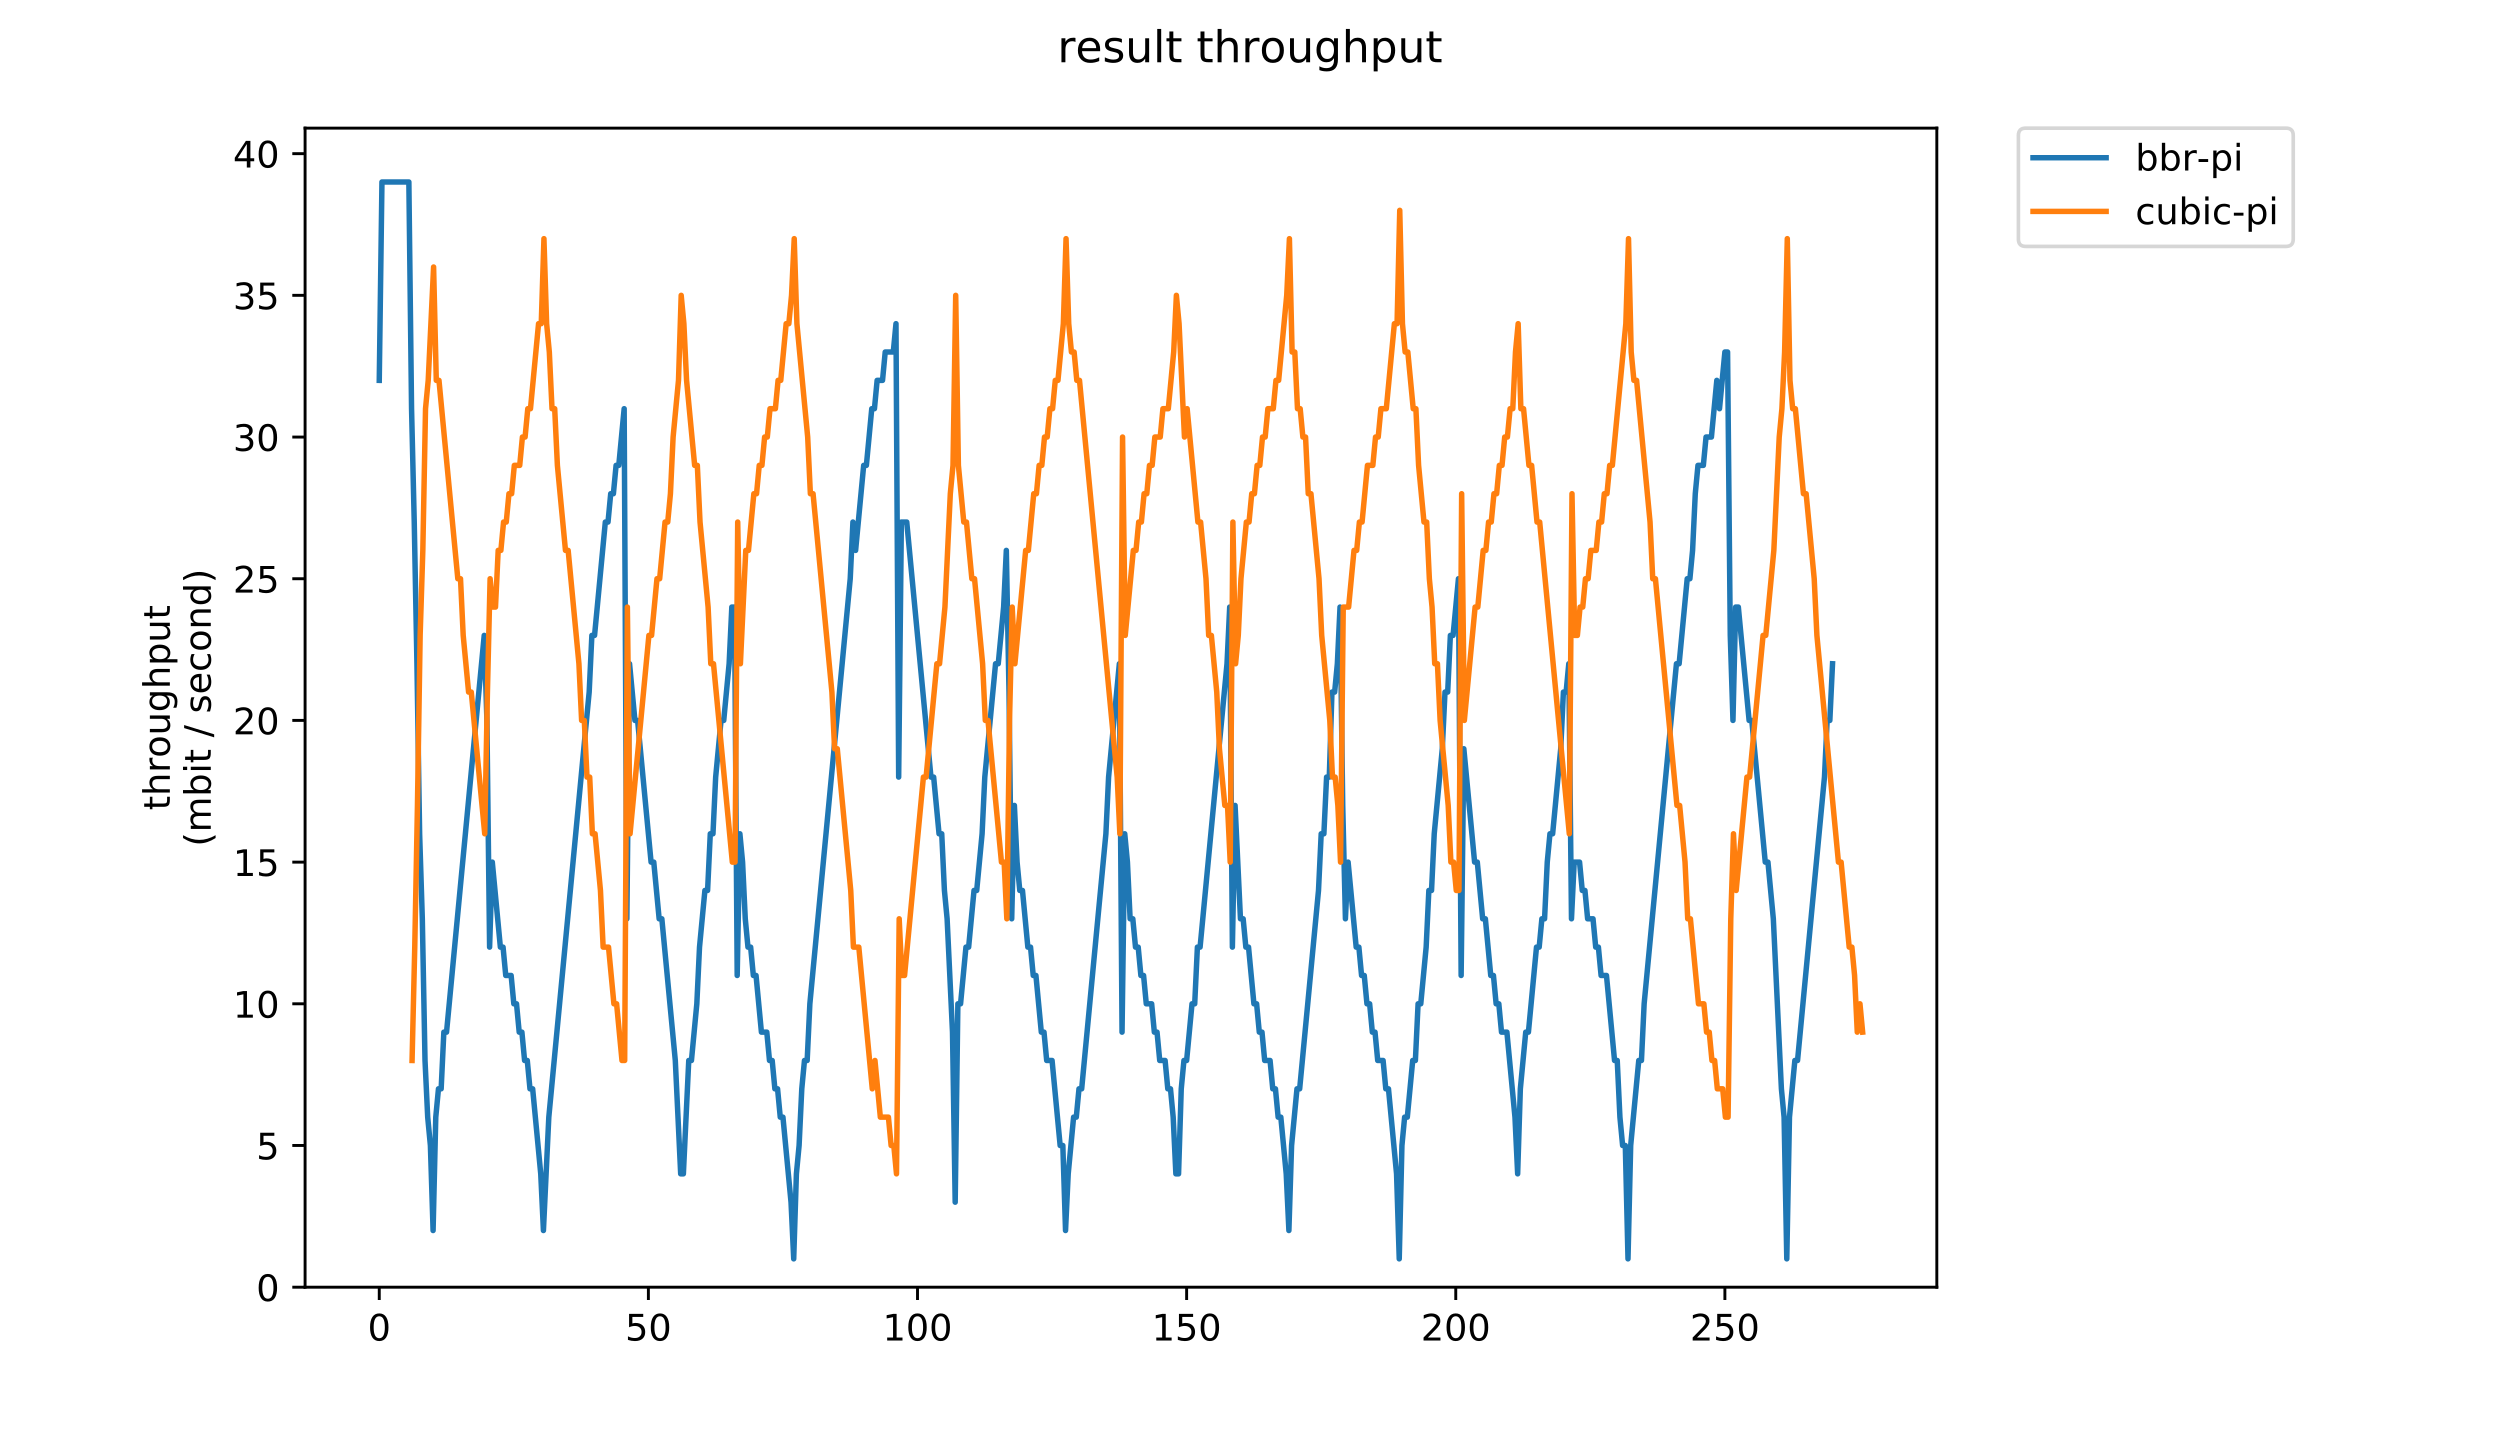 <?xml version="1.0" encoding="utf-8" standalone="no"?>
<!DOCTYPE svg PUBLIC "-//W3C//DTD SVG 1.1//EN"
  "http://www.w3.org/Graphics/SVG/1.1/DTD/svg11.dtd">
<!-- Created with matplotlib (https://matplotlib.org/) -->
<svg height="396pt" version="1.1" viewBox="0 0 684 396" width="684pt" xmlns="http://www.w3.org/2000/svg" xmlns:xlink="http://www.w3.org/1999/xlink">
 <defs>
  <style type="text/css">
*{stroke-linecap:butt;stroke-linejoin:round;}
  </style>
 </defs>
 <g id="figure_1">
  <g id="patch_1">
   <path d="M 0 396 
L 684 396 
L 684 0 
L 0 0 
z
" style="fill:#ffffff;"/>
  </g>
  <g id="axes_1">
   <g id="patch_2">
    <path d="M 83.472 352.174 
L 529.913 352.174 
L 529.913 35.062 
L 83.472 35.062 
z
" style="fill:#ffffff;"/>
   </g>
   <g id="matplotlib.axis_1">
    <g id="xtick_1">
     <g id="line2d_1">
      <defs>
       <path d="M 0 0 
L 0 3.5 
" id="md3beaf6104" style="stroke:#000000;stroke-width:0.8;"/>
      </defs>
      <g>
       <use style="stroke:#000000;stroke-width:0.8;" x="103.765" xlink:href="#md3beaf6104" y="352.174"/>
      </g>
     </g>
     <g id="text_1">
      <!-- 0 -->
      <defs>
       <path d="M 31.781 66.406 
Q 24.172 66.406 20.328 58.906 
Q 16.5 51.422 16.5 36.375 
Q 16.5 21.391 20.328 13.891 
Q 24.172 6.391 31.781 6.391 
Q 39.453 6.391 43.281 13.891 
Q 47.125 21.391 47.125 36.375 
Q 47.125 51.422 43.281 58.906 
Q 39.453 66.406 31.781 66.406 
z
M 31.781 74.219 
Q 44.047 74.219 50.516 64.516 
Q 56.984 54.828 56.984 36.375 
Q 56.984 17.969 50.516 8.266 
Q 44.047 -1.422 31.781 -1.422 
Q 19.531 -1.422 13.062 8.266 
Q 6.594 17.969 6.594 36.375 
Q 6.594 54.828 13.062 64.516 
Q 19.531 74.219 31.781 74.219 
z
" id="DejaVuSans-48"/>
      </defs>
      <g transform="translate(100.584 366.773)scale(0.1 -0.1)">
       <use xlink:href="#DejaVuSans-48"/>
      </g>
     </g>
    </g>
    <g id="xtick_2">
     <g id="line2d_2">
      <g>
       <use style="stroke:#000000;stroke-width:0.8;" x="177.398" xlink:href="#md3beaf6104" y="352.174"/>
      </g>
     </g>
     <g id="text_2">
      <!-- 50 -->
      <defs>
       <path d="M 10.797 72.906 
L 49.516 72.906 
L 49.516 64.594 
L 19.828 64.594 
L 19.828 46.734 
Q 21.969 47.469 24.109 47.828 
Q 26.266 48.188 28.422 48.188 
Q 40.625 48.188 47.75 41.5 
Q 54.891 34.812 54.891 23.391 
Q 54.891 11.625 47.562 5.094 
Q 40.234 -1.422 26.906 -1.422 
Q 22.312 -1.422 17.547 -0.641 
Q 12.797 0.141 7.719 1.703 
L 7.719 11.625 
Q 12.109 9.234 16.797 8.062 
Q 21.484 6.891 26.703 6.891 
Q 35.156 6.891 40.078 11.328 
Q 45.016 15.766 45.016 23.391 
Q 45.016 31 40.078 35.438 
Q 35.156 39.891 26.703 39.891 
Q 22.75 39.891 18.812 39.016 
Q 14.891 38.141 10.797 36.281 
z
" id="DejaVuSans-53"/>
      </defs>
      <g transform="translate(171.035 366.773)scale(0.1 -0.1)">
       <use xlink:href="#DejaVuSans-53"/>
       <use x="63.623" xlink:href="#DejaVuSans-48"/>
      </g>
     </g>
    </g>
    <g id="xtick_3">
     <g id="line2d_3">
      <g>
       <use style="stroke:#000000;stroke-width:0.8;" x="251.03" xlink:href="#md3beaf6104" y="352.174"/>
      </g>
     </g>
     <g id="text_3">
      <!-- 100 -->
      <defs>
       <path d="M 12.406 8.297 
L 28.516 8.297 
L 28.516 63.922 
L 10.984 60.406 
L 10.984 69.391 
L 28.422 72.906 
L 38.281 72.906 
L 38.281 8.297 
L 54.391 8.297 
L 54.391 0 
L 12.406 0 
z
" id="DejaVuSans-49"/>
      </defs>
      <g transform="translate(241.486 366.773)scale(0.1 -0.1)">
       <use xlink:href="#DejaVuSans-49"/>
       <use x="63.623" xlink:href="#DejaVuSans-48"/>
       <use x="127.246" xlink:href="#DejaVuSans-48"/>
      </g>
     </g>
    </g>
    <g id="xtick_4">
     <g id="line2d_4">
      <g>
       <use style="stroke:#000000;stroke-width:0.8;" x="324.663" xlink:href="#md3beaf6104" y="352.174"/>
      </g>
     </g>
     <g id="text_4">
      <!-- 150 -->
      <g transform="translate(315.119 366.773)scale(0.1 -0.1)">
       <use xlink:href="#DejaVuSans-49"/>
       <use x="63.623" xlink:href="#DejaVuSans-53"/>
       <use x="127.246" xlink:href="#DejaVuSans-48"/>
      </g>
     </g>
    </g>
    <g id="xtick_5">
     <g id="line2d_5">
      <g>
       <use style="stroke:#000000;stroke-width:0.8;" x="398.295" xlink:href="#md3beaf6104" y="352.174"/>
      </g>
     </g>
     <g id="text_5">
      <!-- 200 -->
      <defs>
       <path d="M 19.188 8.297 
L 53.609 8.297 
L 53.609 0 
L 7.328 0 
L 7.328 8.297 
Q 12.938 14.109 22.625 23.891 
Q 32.328 33.688 34.812 36.531 
Q 39.547 41.844 41.422 45.531 
Q 43.312 49.219 43.312 52.781 
Q 43.312 58.594 39.234 62.25 
Q 35.156 65.922 28.609 65.922 
Q 23.969 65.922 18.812 64.312 
Q 13.672 62.703 7.812 59.422 
L 7.812 69.391 
Q 13.766 71.781 18.938 73 
Q 24.125 74.219 28.422 74.219 
Q 39.75 74.219 46.484 68.547 
Q 53.219 62.891 53.219 53.422 
Q 53.219 48.922 51.531 44.891 
Q 49.859 40.875 45.406 35.406 
Q 44.188 33.984 37.641 27.219 
Q 31.109 20.453 19.188 8.297 
z
" id="DejaVuSans-50"/>
      </defs>
      <g transform="translate(388.751 366.773)scale(0.1 -0.1)">
       <use xlink:href="#DejaVuSans-50"/>
       <use x="63.623" xlink:href="#DejaVuSans-48"/>
       <use x="127.246" xlink:href="#DejaVuSans-48"/>
      </g>
     </g>
    </g>
    <g id="xtick_6">
     <g id="line2d_6">
      <g>
       <use style="stroke:#000000;stroke-width:0.8;" x="471.928" xlink:href="#md3beaf6104" y="352.174"/>
      </g>
     </g>
     <g id="text_6">
      <!-- 250 -->
      <g transform="translate(462.384 366.773)scale(0.1 -0.1)">
       <use xlink:href="#DejaVuSans-50"/>
       <use x="63.623" xlink:href="#DejaVuSans-53"/>
       <use x="127.246" xlink:href="#DejaVuSans-48"/>
      </g>
     </g>
    </g>
   </g>
   <g id="matplotlib.axis_2">
    <g id="ytick_1">
     <g id="line2d_7">
      <defs>
       <path d="M 0 0 
L -3.5 0 
" id="m897c699dda" style="stroke:#000000;stroke-width:0.8;"/>
      </defs>
      <g>
       <use style="stroke:#000000;stroke-width:0.8;" x="83.472" xlink:href="#m897c699dda" y="352.174"/>
      </g>
     </g>
     <g id="text_7">
      <!-- 0 -->
      <g transform="translate(70.11 355.973)scale(0.1 -0.1)">
       <use xlink:href="#DejaVuSans-48"/>
      </g>
     </g>
    </g>
    <g id="ytick_2">
     <g id="line2d_8">
      <g>
       <use style="stroke:#000000;stroke-width:0.8;" x="83.472" xlink:href="#m897c699dda" y="313.407"/>
      </g>
     </g>
     <g id="text_8">
      <!-- 5 -->
      <g transform="translate(70.11 317.207)scale(0.1 -0.1)">
       <use xlink:href="#DejaVuSans-53"/>
      </g>
     </g>
    </g>
    <g id="ytick_3">
     <g id="line2d_9">
      <g>
       <use style="stroke:#000000;stroke-width:0.8;" x="83.472" xlink:href="#m897c699dda" y="274.641"/>
      </g>
     </g>
     <g id="text_9">
      <!-- 10 -->
      <g transform="translate(63.747 278.44)scale(0.1 -0.1)">
       <use xlink:href="#DejaVuSans-49"/>
       <use x="63.623" xlink:href="#DejaVuSans-48"/>
      </g>
     </g>
    </g>
    <g id="ytick_4">
     <g id="line2d_10">
      <g>
       <use style="stroke:#000000;stroke-width:0.8;" x="83.472" xlink:href="#m897c699dda" y="235.874"/>
      </g>
     </g>
     <g id="text_10">
      <!-- 15 -->
      <g transform="translate(63.747 239.673)scale(0.1 -0.1)">
       <use xlink:href="#DejaVuSans-49"/>
       <use x="63.623" xlink:href="#DejaVuSans-53"/>
      </g>
     </g>
    </g>
    <g id="ytick_5">
     <g id="line2d_11">
      <g>
       <use style="stroke:#000000;stroke-width:0.8;" x="83.472" xlink:href="#m897c699dda" y="197.107"/>
      </g>
     </g>
     <g id="text_11">
      <!-- 20 -->
      <g transform="translate(63.747 200.907)scale(0.1 -0.1)">
       <use xlink:href="#DejaVuSans-50"/>
       <use x="63.623" xlink:href="#DejaVuSans-48"/>
      </g>
     </g>
    </g>
    <g id="ytick_6">
     <g id="line2d_12">
      <g>
       <use style="stroke:#000000;stroke-width:0.8;" x="83.472" xlink:href="#m897c699dda" y="158.341"/>
      </g>
     </g>
     <g id="text_12">
      <!-- 25 -->
      <g transform="translate(63.747 162.14)scale(0.1 -0.1)">
       <use xlink:href="#DejaVuSans-50"/>
       <use x="63.623" xlink:href="#DejaVuSans-53"/>
      </g>
     </g>
    </g>
    <g id="ytick_7">
     <g id="line2d_13">
      <g>
       <use style="stroke:#000000;stroke-width:0.8;" x="83.472" xlink:href="#m897c699dda" y="119.574"/>
      </g>
     </g>
     <g id="text_13">
      <!-- 30 -->
      <defs>
       <path d="M 40.578 39.312 
Q 47.656 37.797 51.625 33 
Q 55.609 28.219 55.609 21.188 
Q 55.609 10.406 48.188 4.484 
Q 40.766 -1.422 27.094 -1.422 
Q 22.516 -1.422 17.656 -0.516 
Q 12.797 0.391 7.625 2.203 
L 7.625 11.719 
Q 11.719 9.328 16.594 8.109 
Q 21.484 6.891 26.812 6.891 
Q 36.078 6.891 40.938 10.547 
Q 45.797 14.203 45.797 21.188 
Q 45.797 27.641 41.281 31.266 
Q 36.766 34.906 28.719 34.906 
L 20.219 34.906 
L 20.219 43.016 
L 29.109 43.016 
Q 36.375 43.016 40.234 45.922 
Q 44.094 48.828 44.094 54.297 
Q 44.094 59.906 40.109 62.906 
Q 36.141 65.922 28.719 65.922 
Q 24.656 65.922 20.016 65.031 
Q 15.375 64.156 9.812 62.312 
L 9.812 71.094 
Q 15.438 72.656 20.344 73.438 
Q 25.25 74.219 29.594 74.219 
Q 40.828 74.219 47.359 69.109 
Q 53.906 64.016 53.906 55.328 
Q 53.906 49.266 50.438 45.094 
Q 46.969 40.922 40.578 39.312 
z
" id="DejaVuSans-51"/>
      </defs>
      <g transform="translate(63.747 123.373)scale(0.1 -0.1)">
       <use xlink:href="#DejaVuSans-51"/>
       <use x="63.623" xlink:href="#DejaVuSans-48"/>
      </g>
     </g>
    </g>
    <g id="ytick_8">
     <g id="line2d_14">
      <g>
       <use style="stroke:#000000;stroke-width:0.8;" x="83.472" xlink:href="#m897c699dda" y="80.807"/>
      </g>
     </g>
     <g id="text_14">
      <!-- 35 -->
      <g transform="translate(63.747 84.606)scale(0.1 -0.1)">
       <use xlink:href="#DejaVuSans-51"/>
       <use x="63.623" xlink:href="#DejaVuSans-53"/>
      </g>
     </g>
    </g>
    <g id="ytick_9">
     <g id="line2d_15">
      <g>
       <use style="stroke:#000000;stroke-width:0.8;" x="83.472" xlink:href="#m897c699dda" y="42.041"/>
      </g>
     </g>
     <g id="text_15">
      <!-- 40 -->
      <defs>
       <path d="M 37.797 64.312 
L 12.891 25.391 
L 37.797 25.391 
z
M 35.203 72.906 
L 47.609 72.906 
L 47.609 25.391 
L 58.016 25.391 
L 58.016 17.188 
L 47.609 17.188 
L 47.609 0 
L 37.797 0 
L 37.797 17.188 
L 4.891 17.188 
L 4.891 26.703 
z
" id="DejaVuSans-52"/>
      </defs>
      <g transform="translate(63.747 45.84)scale(0.1 -0.1)">
       <use xlink:href="#DejaVuSans-52"/>
       <use x="63.623" xlink:href="#DejaVuSans-48"/>
      </g>
     </g>
    </g>
    <g id="text_16">
     <!-- throughput -->
     <defs>
      <path d="M 18.312 70.219 
L 18.312 54.688 
L 36.812 54.688 
L 36.812 47.703 
L 18.312 47.703 
L 18.312 18.016 
Q 18.312 11.328 20.141 9.422 
Q 21.969 7.516 27.594 7.516 
L 36.812 7.516 
L 36.812 0 
L 27.594 0 
Q 17.188 0 13.234 3.875 
Q 9.281 7.766 9.281 18.016 
L 9.281 47.703 
L 2.688 47.703 
L 2.688 54.688 
L 9.281 54.688 
L 9.281 70.219 
z
" id="DejaVuSans-116"/>
      <path d="M 54.891 33.016 
L 54.891 0 
L 45.906 0 
L 45.906 32.719 
Q 45.906 40.484 42.875 44.328 
Q 39.844 48.188 33.797 48.188 
Q 26.516 48.188 22.312 43.547 
Q 18.109 38.922 18.109 30.906 
L 18.109 0 
L 9.078 0 
L 9.078 75.984 
L 18.109 75.984 
L 18.109 46.188 
Q 21.344 51.125 25.703 53.562 
Q 30.078 56 35.797 56 
Q 45.219 56 50.047 50.172 
Q 54.891 44.344 54.891 33.016 
z
" id="DejaVuSans-104"/>
      <path d="M 41.109 46.297 
Q 39.594 47.172 37.812 47.578 
Q 36.031 48 33.891 48 
Q 26.266 48 22.188 43.047 
Q 18.109 38.094 18.109 28.812 
L 18.109 0 
L 9.078 0 
L 9.078 54.688 
L 18.109 54.688 
L 18.109 46.188 
Q 20.953 51.172 25.484 53.578 
Q 30.031 56 36.531 56 
Q 37.453 56 38.578 55.875 
Q 39.703 55.766 41.062 55.516 
z
" id="DejaVuSans-114"/>
      <path d="M 30.609 48.391 
Q 23.391 48.391 19.188 42.75 
Q 14.984 37.109 14.984 27.297 
Q 14.984 17.484 19.156 11.844 
Q 23.344 6.203 30.609 6.203 
Q 37.797 6.203 41.984 11.859 
Q 46.188 17.531 46.188 27.297 
Q 46.188 37.016 41.984 42.703 
Q 37.797 48.391 30.609 48.391 
z
M 30.609 56 
Q 42.328 56 49.016 48.375 
Q 55.719 40.766 55.719 27.297 
Q 55.719 13.875 49.016 6.219 
Q 42.328 -1.422 30.609 -1.422 
Q 18.844 -1.422 12.172 6.219 
Q 5.516 13.875 5.516 27.297 
Q 5.516 40.766 12.172 48.375 
Q 18.844 56 30.609 56 
z
" id="DejaVuSans-111"/>
      <path d="M 8.5 21.578 
L 8.5 54.688 
L 17.484 54.688 
L 17.484 21.922 
Q 17.484 14.156 20.5 10.266 
Q 23.531 6.391 29.594 6.391 
Q 36.859 6.391 41.078 11.031 
Q 45.312 15.672 45.312 23.688 
L 45.312 54.688 
L 54.297 54.688 
L 54.297 0 
L 45.312 0 
L 45.312 8.406 
Q 42.047 3.422 37.719 1 
Q 33.406 -1.422 27.688 -1.422 
Q 18.266 -1.422 13.375 4.438 
Q 8.5 10.297 8.5 21.578 
z
M 31.109 56 
z
" id="DejaVuSans-117"/>
      <path d="M 45.406 27.984 
Q 45.406 37.75 41.375 43.109 
Q 37.359 48.484 30.078 48.484 
Q 22.859 48.484 18.828 43.109 
Q 14.797 37.75 14.797 27.984 
Q 14.797 18.266 18.828 12.891 
Q 22.859 7.516 30.078 7.516 
Q 37.359 7.516 41.375 12.891 
Q 45.406 18.266 45.406 27.984 
z
M 54.391 6.781 
Q 54.391 -7.172 48.188 -13.984 
Q 42 -20.797 29.203 -20.797 
Q 24.469 -20.797 20.266 -20.094 
Q 16.062 -19.391 12.109 -17.922 
L 12.109 -9.188 
Q 16.062 -11.328 19.922 -12.344 
Q 23.781 -13.375 27.781 -13.375 
Q 36.625 -13.375 41.016 -8.766 
Q 45.406 -4.156 45.406 5.172 
L 45.406 9.625 
Q 42.625 4.781 38.281 2.391 
Q 33.938 0 27.875 0 
Q 17.828 0 11.672 7.656 
Q 5.516 15.328 5.516 27.984 
Q 5.516 40.672 11.672 48.328 
Q 17.828 56 27.875 56 
Q 33.938 56 38.281 53.609 
Q 42.625 51.219 45.406 46.391 
L 45.406 54.688 
L 54.391 54.688 
z
" id="DejaVuSans-103"/>
      <path d="M 18.109 8.203 
L 18.109 -20.797 
L 9.078 -20.797 
L 9.078 54.688 
L 18.109 54.688 
L 18.109 46.391 
Q 20.953 51.266 25.266 53.625 
Q 29.594 56 35.594 56 
Q 45.562 56 51.781 48.094 
Q 58.016 40.188 58.016 27.297 
Q 58.016 14.406 51.781 6.484 
Q 45.562 -1.422 35.594 -1.422 
Q 29.594 -1.422 25.266 0.953 
Q 20.953 3.328 18.109 8.203 
z
M 48.688 27.297 
Q 48.688 37.203 44.609 42.844 
Q 40.531 48.484 33.406 48.484 
Q 26.266 48.484 22.188 42.844 
Q 18.109 37.203 18.109 27.297 
Q 18.109 17.391 22.188 11.75 
Q 26.266 6.109 33.406 6.109 
Q 40.531 6.109 44.609 11.75 
Q 48.688 17.391 48.688 27.297 
z
" id="DejaVuSans-112"/>
     </defs>
     <g transform="translate(46.47 221.675)rotate(-90)scale(0.1 -0.1)">
      <use xlink:href="#DejaVuSans-116"/>
      <use x="39.209" xlink:href="#DejaVuSans-104"/>
      <use x="102.588" xlink:href="#DejaVuSans-114"/>
      <use x="143.67" xlink:href="#DejaVuSans-111"/>
      <use x="204.852" xlink:href="#DejaVuSans-117"/>
      <use x="268.23" xlink:href="#DejaVuSans-103"/>
      <use x="331.707" xlink:href="#DejaVuSans-104"/>
      <use x="395.086" xlink:href="#DejaVuSans-112"/>
      <use x="458.562" xlink:href="#DejaVuSans-117"/>
      <use x="521.941" xlink:href="#DejaVuSans-116"/>
     </g>
     <!-- (mbit / second) -->
     <defs>
      <path d="M 31 75.875 
Q 24.469 64.656 21.281 53.656 
Q 18.109 42.672 18.109 31.391 
Q 18.109 20.125 21.312 9.062 
Q 24.516 -2 31 -13.188 
L 23.188 -13.188 
Q 15.875 -1.703 12.234 9.375 
Q 8.594 20.453 8.594 31.391 
Q 8.594 42.281 12.203 53.312 
Q 15.828 64.359 23.188 75.875 
z
" id="DejaVuSans-40"/>
      <path d="M 52 44.188 
Q 55.375 50.25 60.062 53.125 
Q 64.75 56 71.094 56 
Q 79.641 56 84.281 50.016 
Q 88.922 44.047 88.922 33.016 
L 88.922 0 
L 79.891 0 
L 79.891 32.719 
Q 79.891 40.578 77.094 44.375 
Q 74.312 48.188 68.609 48.188 
Q 61.625 48.188 57.562 43.547 
Q 53.516 38.922 53.516 30.906 
L 53.516 0 
L 44.484 0 
L 44.484 32.719 
Q 44.484 40.625 41.703 44.406 
Q 38.922 48.188 33.109 48.188 
Q 26.219 48.188 22.156 43.531 
Q 18.109 38.875 18.109 30.906 
L 18.109 0 
L 9.078 0 
L 9.078 54.688 
L 18.109 54.688 
L 18.109 46.188 
Q 21.188 51.219 25.484 53.609 
Q 29.781 56 35.688 56 
Q 41.656 56 45.828 52.969 
Q 50 49.953 52 44.188 
z
" id="DejaVuSans-109"/>
      <path d="M 48.688 27.297 
Q 48.688 37.203 44.609 42.844 
Q 40.531 48.484 33.406 48.484 
Q 26.266 48.484 22.188 42.844 
Q 18.109 37.203 18.109 27.297 
Q 18.109 17.391 22.188 11.75 
Q 26.266 6.109 33.406 6.109 
Q 40.531 6.109 44.609 11.75 
Q 48.688 17.391 48.688 27.297 
z
M 18.109 46.391 
Q 20.953 51.266 25.266 53.625 
Q 29.594 56 35.594 56 
Q 45.562 56 51.781 48.094 
Q 58.016 40.188 58.016 27.297 
Q 58.016 14.406 51.781 6.484 
Q 45.562 -1.422 35.594 -1.422 
Q 29.594 -1.422 25.266 0.953 
Q 20.953 3.328 18.109 8.203 
L 18.109 0 
L 9.078 0 
L 9.078 75.984 
L 18.109 75.984 
z
" id="DejaVuSans-98"/>
      <path d="M 9.422 54.688 
L 18.406 54.688 
L 18.406 0 
L 9.422 0 
z
M 9.422 75.984 
L 18.406 75.984 
L 18.406 64.594 
L 9.422 64.594 
z
" id="DejaVuSans-105"/>
      <path id="DejaVuSans-32"/>
      <path d="M 25.391 72.906 
L 33.688 72.906 
L 8.297 -9.281 
L 0 -9.281 
z
" id="DejaVuSans-47"/>
      <path d="M 44.281 53.078 
L 44.281 44.578 
Q 40.484 46.531 36.375 47.5 
Q 32.281 48.484 27.875 48.484 
Q 21.188 48.484 17.844 46.438 
Q 14.5 44.391 14.5 40.281 
Q 14.5 37.156 16.891 35.375 
Q 19.281 33.594 26.516 31.984 
L 29.594 31.297 
Q 39.156 29.25 43.188 25.516 
Q 47.219 21.781 47.219 15.094 
Q 47.219 7.469 41.188 3.016 
Q 35.156 -1.422 24.609 -1.422 
Q 20.219 -1.422 15.453 -0.562 
Q 10.688 0.297 5.422 2 
L 5.422 11.281 
Q 10.406 8.688 15.234 7.391 
Q 20.062 6.109 24.812 6.109 
Q 31.156 6.109 34.562 8.281 
Q 37.984 10.453 37.984 14.406 
Q 37.984 18.062 35.516 20.016 
Q 33.062 21.969 24.703 23.781 
L 21.578 24.516 
Q 13.234 26.266 9.516 29.906 
Q 5.812 33.547 5.812 39.891 
Q 5.812 47.609 11.281 51.797 
Q 16.75 56 26.812 56 
Q 31.781 56 36.172 55.266 
Q 40.578 54.547 44.281 53.078 
z
" id="DejaVuSans-115"/>
      <path d="M 56.203 29.594 
L 56.203 25.203 
L 14.891 25.203 
Q 15.484 15.922 20.484 11.062 
Q 25.484 6.203 34.422 6.203 
Q 39.594 6.203 44.453 7.469 
Q 49.312 8.734 54.109 11.281 
L 54.109 2.781 
Q 49.266 0.734 44.188 -0.344 
Q 39.109 -1.422 33.891 -1.422 
Q 20.797 -1.422 13.156 6.188 
Q 5.516 13.812 5.516 26.812 
Q 5.516 40.234 12.766 48.109 
Q 20.016 56 32.328 56 
Q 43.359 56 49.781 48.891 
Q 56.203 41.797 56.203 29.594 
z
M 47.219 32.234 
Q 47.125 39.594 43.094 43.984 
Q 39.062 48.391 32.422 48.391 
Q 24.906 48.391 20.391 44.141 
Q 15.875 39.891 15.188 32.172 
z
" id="DejaVuSans-101"/>
      <path d="M 48.781 52.594 
L 48.781 44.188 
Q 44.969 46.297 41.141 47.344 
Q 37.312 48.391 33.406 48.391 
Q 24.656 48.391 19.812 42.844 
Q 14.984 37.312 14.984 27.297 
Q 14.984 17.281 19.812 11.734 
Q 24.656 6.203 33.406 6.203 
Q 37.312 6.203 41.141 7.25 
Q 44.969 8.297 48.781 10.406 
L 48.781 2.094 
Q 45.016 0.344 40.984 -0.531 
Q 36.969 -1.422 32.422 -1.422 
Q 20.062 -1.422 12.781 6.344 
Q 5.516 14.109 5.516 27.297 
Q 5.516 40.672 12.859 48.328 
Q 20.219 56 33.016 56 
Q 37.156 56 41.109 55.141 
Q 45.062 54.297 48.781 52.594 
z
" id="DejaVuSans-99"/>
      <path d="M 54.891 33.016 
L 54.891 0 
L 45.906 0 
L 45.906 32.719 
Q 45.906 40.484 42.875 44.328 
Q 39.844 48.188 33.797 48.188 
Q 26.516 48.188 22.312 43.547 
Q 18.109 38.922 18.109 30.906 
L 18.109 0 
L 9.078 0 
L 9.078 54.688 
L 18.109 54.688 
L 18.109 46.188 
Q 21.344 51.125 25.703 53.562 
Q 30.078 56 35.797 56 
Q 45.219 56 50.047 50.172 
Q 54.891 44.344 54.891 33.016 
z
" id="DejaVuSans-110"/>
      <path d="M 45.406 46.391 
L 45.406 75.984 
L 54.391 75.984 
L 54.391 0 
L 45.406 0 
L 45.406 8.203 
Q 42.578 3.328 38.25 0.953 
Q 33.938 -1.422 27.875 -1.422 
Q 17.969 -1.422 11.734 6.484 
Q 5.516 14.406 5.516 27.297 
Q 5.516 40.188 11.734 48.094 
Q 17.969 56 27.875 56 
Q 33.938 56 38.25 53.625 
Q 42.578 51.266 45.406 46.391 
z
M 14.797 27.297 
Q 14.797 17.391 18.875 11.75 
Q 22.953 6.109 30.078 6.109 
Q 37.203 6.109 41.297 11.75 
Q 45.406 17.391 45.406 27.297 
Q 45.406 37.203 41.297 42.844 
Q 37.203 48.484 30.078 48.484 
Q 22.953 48.484 18.875 42.844 
Q 14.797 37.203 14.797 27.297 
z
" id="DejaVuSans-100"/>
      <path d="M 8.016 75.875 
L 15.828 75.875 
Q 23.141 64.359 26.781 53.312 
Q 30.422 42.281 30.422 31.391 
Q 30.422 20.453 26.781 9.375 
Q 23.141 -1.703 15.828 -13.188 
L 8.016 -13.188 
Q 14.5 -2 17.703 9.062 
Q 20.906 20.125 20.906 31.391 
Q 20.906 42.672 17.703 53.656 
Q 14.5 64.656 8.016 75.875 
z
" id="DejaVuSans-41"/>
     </defs>
     <g transform="translate(57.668 231.609)rotate(-90)scale(0.1 -0.1)">
      <use xlink:href="#DejaVuSans-40"/>
      <use x="39.014" xlink:href="#DejaVuSans-109"/>
      <use x="136.426" xlink:href="#DejaVuSans-98"/>
      <use x="199.902" xlink:href="#DejaVuSans-105"/>
      <use x="227.686" xlink:href="#DejaVuSans-116"/>
      <use x="266.895" xlink:href="#DejaVuSans-32"/>
      <use x="298.682" xlink:href="#DejaVuSans-47"/>
      <use x="332.373" xlink:href="#DejaVuSans-32"/>
      <use x="364.16" xlink:href="#DejaVuSans-115"/>
      <use x="416.26" xlink:href="#DejaVuSans-101"/>
      <use x="477.783" xlink:href="#DejaVuSans-99"/>
      <use x="532.764" xlink:href="#DejaVuSans-111"/>
      <use x="593.945" xlink:href="#DejaVuSans-110"/>
      <use x="657.324" xlink:href="#DejaVuSans-100"/>
      <use x="720.801" xlink:href="#DejaVuSans-41"/>
     </g>
    </g>
   </g>
   <g id="line2d_16">
    <path clip-path="url(#p64909b885d)" d="M 103.765 104.067 
L 104.501 49.794 
L 111.865 49.794 
L 112.601 111.821 
L 113.337 142.834 
L 114.074 181.601 
L 114.81 228.121 
L 115.546 251.381 
L 116.283 290.147 
L 117.019 305.654 
L 117.755 313.407 
L 118.492 336.667 
L 119.228 305.654 
L 119.964 297.901 
L 120.701 297.901 
L 121.437 282.394 
L 122.173 282.394 
L 132.482 173.847 
L 133.218 197.107 
L 133.954 259.134 
L 134.691 235.874 
L 136.9 259.134 
L 137.636 259.134 
L 138.372 266.887 
L 139.845 266.887 
L 140.581 274.641 
L 141.318 274.641 
L 142.054 282.394 
L 142.79 282.394 
L 143.527 290.147 
L 144.263 290.147 
L 144.999 297.901 
L 145.736 297.901 
L 147.945 321.161 
L 148.681 336.667 
L 150.154 305.654 
L 161.198 189.354 
L 161.935 173.847 
L 162.671 173.847 
L 165.616 142.834 
L 166.353 142.834 
L 167.089 135.081 
L 167.825 135.081 
L 168.562 127.327 
L 169.298 127.327 
L 170.771 111.821 
L 171.507 251.381 
L 172.243 181.601 
L 173.716 197.107 
L 174.452 197.107 
L 178.134 235.874 
L 178.87 235.874 
L 180.343 251.381 
L 181.079 251.381 
L 184.761 290.147 
L 186.234 321.161 
L 186.97 321.161 
L 188.443 290.147 
L 189.179 290.147 
L 190.651 274.641 
L 191.388 259.134 
L 192.86 243.627 
L 193.597 243.627 
L 194.333 228.121 
L 195.069 228.121 
L 195.806 212.614 
L 197.278 197.107 
L 198.015 197.107 
L 199.487 181.601 
L 200.224 166.094 
L 200.96 166.094 
L 201.696 266.887 
L 202.433 228.121 
L 203.169 235.874 
L 203.905 251.381 
L 204.642 259.134 
L 205.378 259.134 
L 206.114 266.887 
L 206.851 266.887 
L 208.323 282.394 
L 209.796 282.394 
L 210.532 290.147 
L 211.269 290.147 
L 212.005 297.901 
L 212.741 297.901 
L 213.478 305.654 
L 214.214 305.654 
L 216.423 328.914 
L 217.159 344.421 
L 217.896 321.161 
L 218.632 313.407 
L 219.368 297.901 
L 220.104 290.147 
L 220.841 290.147 
L 221.577 274.641 
L 232.622 158.341 
L 233.358 142.834 
L 234.095 150.587 
L 236.304 127.327 
L 237.04 127.327 
L 238.513 111.821 
L 239.249 111.821 
L 239.985 104.067 
L 241.458 104.067 
L 242.194 96.314 
L 244.403 96.314 
L 245.14 88.561 
L 245.876 212.614 
L 246.612 142.834 
L 248.085 142.834 
L 254.712 212.614 
L 255.448 212.614 
L 256.921 228.121 
L 257.657 228.121 
L 258.393 243.627 
L 259.13 251.381 
L 260.602 282.394 
L 261.339 328.914 
L 262.075 274.641 
L 262.811 274.641 
L 264.284 259.134 
L 265.02 259.134 
L 266.493 243.627 
L 267.229 243.627 
L 268.702 228.121 
L 269.438 212.614 
L 272.384 181.601 
L 273.12 181.601 
L 274.593 166.094 
L 275.329 150.587 
L 276.065 189.354 
L 276.802 251.381 
L 277.538 220.367 
L 278.274 235.874 
L 279.011 243.627 
L 279.747 243.627 
L 281.219 259.134 
L 281.956 259.134 
L 282.692 266.887 
L 283.428 266.887 
L 284.901 282.394 
L 285.637 282.394 
L 286.374 290.147 
L 287.846 290.147 
L 290.055 313.407 
L 290.792 313.407 
L 291.528 336.667 
L 292.264 321.161 
L 293.737 305.654 
L 294.473 305.654 
L 295.21 297.901 
L 295.946 297.901 
L 302.573 228.121 
L 303.309 212.614 
L 306.255 181.601 
L 306.991 282.394 
L 307.727 228.121 
L 308.464 235.874 
L 309.2 251.381 
L 309.936 251.381 
L 310.672 259.134 
L 311.409 259.134 
L 312.145 266.887 
L 312.881 266.887 
L 313.618 274.641 
L 315.09 274.641 
L 315.827 282.394 
L 316.563 282.394 
L 317.299 290.147 
L 318.772 290.147 
L 319.508 297.901 
L 320.245 297.901 
L 320.981 305.654 
L 321.717 321.161 
L 322.454 321.161 
L 323.19 297.901 
L 323.926 290.147 
L 324.663 290.147 
L 326.135 274.641 
L 326.872 274.641 
L 327.608 259.134 
L 328.344 259.134 
L 335.708 181.601 
L 336.444 166.094 
L 337.18 259.134 
L 337.917 220.367 
L 339.389 251.381 
L 340.126 251.381 
L 340.862 259.134 
L 341.598 259.134 
L 343.071 274.641 
L 343.807 274.641 
L 344.543 282.394 
L 345.28 282.394 
L 346.016 290.147 
L 347.489 290.147 
L 348.225 297.901 
L 348.961 297.901 
L 349.698 305.654 
L 350.434 305.654 
L 351.907 321.161 
L 352.643 336.667 
L 353.379 313.407 
L 354.852 297.901 
L 355.588 297.901 
L 360.743 243.627 
L 361.479 228.121 
L 362.215 228.121 
L 362.952 212.614 
L 363.688 212.614 
L 364.424 189.354 
L 365.161 189.354 
L 365.897 181.601 
L 366.633 166.094 
L 367.37 220.367 
L 368.106 251.381 
L 368.842 235.874 
L 371.051 259.134 
L 371.787 259.134 
L 372.524 266.887 
L 373.26 266.887 
L 373.996 274.641 
L 374.733 274.641 
L 375.469 282.394 
L 376.205 282.394 
L 376.942 290.147 
L 378.414 290.147 
L 379.151 297.901 
L 379.887 297.901 
L 382.096 321.161 
L 382.832 344.421 
L 383.569 313.407 
L 384.305 305.654 
L 385.041 305.654 
L 386.514 290.147 
L 387.25 290.147 
L 387.987 274.641 
L 388.723 274.641 
L 390.196 259.134 
L 390.932 243.627 
L 391.668 243.627 
L 392.405 228.121 
L 394.614 204.861 
L 395.35 189.354 
L 396.086 189.354 
L 396.823 173.847 
L 397.559 173.847 
L 399.032 158.341 
L 399.768 266.887 
L 400.504 204.861 
L 403.449 235.874 
L 404.186 235.874 
L 405.658 251.381 
L 406.395 251.381 
L 407.867 266.887 
L 408.604 266.887 
L 409.34 274.641 
L 410.076 274.641 
L 410.813 282.394 
L 412.285 282.394 
L 414.494 305.654 
L 415.231 321.161 
L 415.967 297.901 
L 417.44 282.394 
L 418.176 282.394 
L 420.385 259.134 
L 421.121 259.134 
L 421.858 251.381 
L 422.594 251.381 
L 423.33 235.874 
L 424.067 228.121 
L 424.803 228.121 
L 427.012 204.861 
L 427.748 189.354 
L 428.485 189.354 
L 429.221 181.601 
L 429.957 251.381 
L 430.694 235.874 
L 432.166 235.874 
L 432.902 243.627 
L 433.639 243.627 
L 434.375 251.381 
L 435.848 251.381 
L 436.584 259.134 
L 437.32 259.134 
L 438.057 266.887 
L 439.529 266.887 
L 441.738 290.147 
L 442.475 290.147 
L 443.211 305.654 
L 443.947 313.407 
L 444.684 313.407 
L 445.42 344.421 
L 446.156 313.407 
L 448.365 290.147 
L 449.102 290.147 
L 449.838 274.641 
L 458.674 181.601 
L 459.41 181.601 
L 461.619 158.341 
L 462.355 158.341 
L 463.092 150.587 
L 463.828 135.081 
L 464.564 127.327 
L 466.037 127.327 
L 466.773 119.574 
L 468.246 119.574 
L 469.719 104.067 
L 470.455 111.821 
L 471.928 96.314 
L 472.664 96.314 
L 473.4 173.847 
L 474.137 197.107 
L 474.873 166.094 
L 475.609 166.094 
L 478.555 197.107 
L 479.291 197.107 
L 482.973 235.874 
L 483.709 235.874 
L 485.182 251.381 
L 487.391 297.901 
L 488.127 305.654 
L 488.863 344.421 
L 489.6 305.654 
L 491.072 290.147 
L 491.809 290.147 
L 499.172 212.614 
L 499.908 197.107 
L 500.644 197.107 
L 501.381 181.601 
L 501.381 181.601 
" style="fill:none;stroke:#1f77b4;stroke-linecap:square;stroke-width:1.5;"/>
   </g>
   <g id="line2d_17">
    <path clip-path="url(#p64909b885d)" d="M 112.741 290.147 
L 113.477 259.134 
L 114.214 220.367 
L 114.95 173.847 
L 115.686 150.587 
L 116.423 111.821 
L 117.159 104.067 
L 118.632 73.054 
L 119.368 104.067 
L 120.104 104.067 
L 125.258 158.341 
L 125.995 158.341 
L 126.731 173.847 
L 128.204 189.354 
L 128.94 189.354 
L 132.622 228.121 
L 133.358 189.354 
L 134.094 158.341 
L 134.831 166.094 
L 135.567 166.094 
L 136.303 150.587 
L 137.04 150.587 
L 137.776 142.834 
L 138.512 142.834 
L 139.249 135.081 
L 139.985 135.081 
L 140.721 127.327 
L 142.194 127.327 
L 142.93 119.574 
L 143.667 119.574 
L 144.403 111.821 
L 145.139 111.821 
L 147.348 88.561 
L 148.085 88.561 
L 148.821 65.301 
L 149.557 88.561 
L 150.293 96.314 
L 151.03 111.821 
L 151.766 111.821 
L 152.502 127.327 
L 154.711 150.587 
L 155.448 150.587 
L 158.393 181.601 
L 159.129 197.107 
L 159.866 197.107 
L 160.602 212.614 
L 161.338 212.614 
L 162.075 228.121 
L 162.811 228.121 
L 164.284 243.627 
L 165.02 259.134 
L 166.493 259.134 
L 167.965 274.641 
L 168.702 274.641 
L 170.174 290.147 
L 170.911 290.147 
L 171.647 166.094 
L 172.383 228.121 
L 177.538 173.847 
L 178.274 173.847 
L 179.747 158.341 
L 180.483 158.341 
L 181.955 142.834 
L 182.692 142.834 
L 183.428 135.081 
L 184.164 119.574 
L 185.637 104.067 
L 186.373 80.807 
L 187.11 88.561 
L 187.846 104.067 
L 190.055 127.327 
L 190.791 127.327 
L 191.528 142.834 
L 193.737 166.094 
L 194.473 181.601 
L 195.209 181.601 
L 200.364 235.874 
L 201.1 235.874 
L 201.836 142.834 
L 202.573 181.601 
L 204.045 150.587 
L 204.782 150.587 
L 206.254 135.081 
L 206.991 135.081 
L 207.727 127.327 
L 208.463 127.327 
L 209.2 119.574 
L 209.936 119.574 
L 210.672 111.821 
L 212.145 111.821 
L 212.881 104.067 
L 213.617 104.067 
L 215.09 88.561 
L 215.826 88.561 
L 216.563 80.807 
L 217.299 65.301 
L 218.035 88.561 
L 220.981 119.574 
L 221.717 135.081 
L 222.453 135.081 
L 227.608 189.354 
L 228.344 204.861 
L 229.08 204.861 
L 232.762 243.627 
L 233.498 259.134 
L 234.971 259.134 
L 238.653 297.901 
L 239.389 290.147 
L 240.861 305.654 
L 243.07 305.654 
L 243.807 313.407 
L 244.543 313.407 
L 245.279 321.161 
L 246.016 251.381 
L 246.752 266.887 
L 247.488 266.887 
L 252.643 212.614 
L 253.379 212.614 
L 256.324 181.601 
L 257.061 181.601 
L 258.533 166.094 
L 260.006 135.081 
L 260.742 127.327 
L 261.479 80.807 
L 262.215 127.327 
L 263.688 142.834 
L 264.424 142.834 
L 265.897 158.341 
L 266.633 158.341 
L 268.842 181.601 
L 269.578 197.107 
L 270.315 197.107 
L 273.996 235.874 
L 274.732 235.874 
L 275.469 251.381 
L 276.205 197.107 
L 276.941 166.094 
L 277.678 181.601 
L 280.623 150.587 
L 281.359 150.587 
L 282.832 135.081 
L 283.568 135.081 
L 284.305 127.327 
L 285.041 127.327 
L 285.777 119.574 
L 286.514 119.574 
L 287.25 111.821 
L 287.986 111.821 
L 288.723 104.067 
L 289.459 104.067 
L 290.932 88.561 
L 291.668 65.301 
L 292.404 88.561 
L 293.141 96.314 
L 293.877 96.314 
L 294.613 104.067 
L 295.35 104.067 
L 305.658 212.614 
L 306.394 228.121 
L 307.131 119.574 
L 307.867 173.847 
L 310.076 150.587 
L 310.812 150.587 
L 311.549 142.834 
L 312.285 142.834 
L 313.021 135.081 
L 313.758 135.081 
L 314.494 127.327 
L 315.23 127.327 
L 315.967 119.574 
L 317.439 119.574 
L 318.176 111.821 
L 319.648 111.821 
L 321.121 96.314 
L 321.857 80.807 
L 322.594 88.561 
L 324.066 119.574 
L 324.803 111.821 
L 327.748 142.834 
L 328.484 142.834 
L 329.957 158.341 
L 330.693 173.847 
L 331.43 173.847 
L 332.902 189.354 
L 333.638 204.861 
L 335.111 220.367 
L 335.847 220.367 
L 336.584 235.874 
L 337.32 142.834 
L 338.056 181.601 
L 338.793 173.847 
L 339.529 158.341 
L 341.002 142.834 
L 341.738 142.834 
L 342.474 135.081 
L 343.211 135.081 
L 343.947 127.327 
L 344.683 127.327 
L 345.42 119.574 
L 346.156 119.574 
L 346.892 111.821 
L 348.365 111.821 
L 349.101 104.067 
L 349.838 104.067 
L 352.047 80.807 
L 352.783 65.301 
L 353.519 96.314 
L 354.256 96.314 
L 354.992 111.821 
L 355.728 111.821 
L 356.465 119.574 
L 357.201 119.574 
L 357.937 135.081 
L 358.674 135.081 
L 360.883 158.341 
L 361.619 173.847 
L 363.828 197.107 
L 364.564 212.614 
L 365.3 212.614 
L 366.037 220.367 
L 366.773 235.874 
L 367.509 166.094 
L 368.982 166.094 
L 370.455 150.587 
L 371.191 150.587 
L 371.927 142.834 
L 372.664 142.834 
L 374.136 127.327 
L 375.609 127.327 
L 376.345 119.574 
L 377.082 119.574 
L 377.818 111.821 
L 379.291 111.821 
L 381.5 88.561 
L 382.236 88.561 
L 382.972 57.547 
L 383.709 88.561 
L 384.445 96.314 
L 385.181 96.314 
L 386.654 111.821 
L 387.39 111.821 
L 388.127 127.327 
L 389.599 142.834 
L 390.336 142.834 
L 391.072 158.341 
L 391.808 166.094 
L 392.544 181.601 
L 393.281 181.601 
L 394.017 197.107 
L 396.226 220.367 
L 396.962 235.874 
L 397.699 235.874 
L 398.435 243.627 
L 399.171 243.627 
L 399.908 135.081 
L 400.644 197.107 
L 403.589 166.094 
L 404.326 166.094 
L 405.798 150.587 
L 406.535 150.587 
L 407.271 142.834 
L 408.007 142.834 
L 408.744 135.081 
L 409.48 135.081 
L 410.216 127.327 
L 410.953 127.327 
L 411.689 119.574 
L 412.425 119.574 
L 413.162 111.821 
L 413.898 111.821 
L 414.634 96.314 
L 415.371 88.561 
L 416.107 111.821 
L 416.843 111.821 
L 418.316 127.327 
L 419.052 127.327 
L 420.525 142.834 
L 421.261 142.834 
L 429.361 228.121 
L 430.097 135.081 
L 430.833 173.847 
L 431.57 173.847 
L 432.306 166.094 
L 433.042 166.094 
L 433.779 158.341 
L 434.515 158.341 
L 435.251 150.587 
L 436.724 150.587 
L 437.46 142.834 
L 438.197 142.834 
L 438.933 135.081 
L 439.669 135.081 
L 440.406 127.327 
L 441.142 127.327 
L 444.824 88.561 
L 445.56 65.301 
L 446.296 96.314 
L 447.033 104.067 
L 447.769 104.067 
L 451.451 142.834 
L 452.187 158.341 
L 452.923 158.341 
L 458.814 220.367 
L 459.55 220.367 
L 461.023 235.874 
L 461.759 251.381 
L 462.495 251.381 
L 464.704 274.641 
L 466.177 274.641 
L 466.913 282.394 
L 467.65 282.394 
L 468.386 290.147 
L 469.122 290.147 
L 469.859 297.901 
L 471.331 297.901 
L 472.068 305.654 
L 472.804 305.654 
L 473.54 251.381 
L 474.277 228.121 
L 475.013 243.627 
L 477.958 212.614 
L 478.695 212.614 
L 482.376 173.847 
L 483.113 173.847 
L 485.321 150.587 
L 486.794 119.574 
L 487.53 111.821 
L 488.267 96.314 
L 489.003 65.301 
L 489.739 104.067 
L 490.476 111.821 
L 491.212 111.821 
L 493.421 135.081 
L 494.157 135.081 
L 496.366 158.341 
L 497.103 173.847 
L 502.993 235.874 
L 503.73 235.874 
L 505.939 259.134 
L 506.675 259.134 
L 507.411 266.887 
L 508.148 282.394 
L 508.884 274.641 
L 509.62 282.394 
L 509.62 282.394 
" style="fill:none;stroke:#ff7f0e;stroke-linecap:square;stroke-width:1.5;"/>
   </g>
   <g id="patch_3">
    <path d="M 83.472 352.174 
L 83.472 35.062 
" style="fill:none;stroke:#000000;stroke-linecap:square;stroke-linejoin:miter;stroke-width:0.8;"/>
   </g>
   <g id="patch_4">
    <path d="M 529.913 352.174 
L 529.913 35.062 
" style="fill:none;stroke:#000000;stroke-linecap:square;stroke-linejoin:miter;stroke-width:0.8;"/>
   </g>
   <g id="patch_5">
    <path d="M 83.472 352.174 
L 529.913 352.174 
" style="fill:none;stroke:#000000;stroke-linecap:square;stroke-linejoin:miter;stroke-width:0.8;"/>
   </g>
   <g id="patch_6">
    <path d="M 83.472 35.062 
L 529.913 35.062 
" style="fill:none;stroke:#000000;stroke-linecap:square;stroke-linejoin:miter;stroke-width:0.8;"/>
   </g>
   <g id="legend_1">
    <g id="patch_7">
     <path d="M 554.235 67.419 
L 625.43 67.419 
Q 627.43 67.419 627.43 65.419 
L 627.43 37.062 
Q 627.43 35.062 625.43 35.062 
L 554.235 35.062 
Q 552.235 35.062 552.235 37.062 
L 552.235 65.419 
Q 552.235 67.419 554.235 67.419 
z
" style="fill:#ffffff;opacity:0.8;stroke:#cccccc;stroke-linejoin:miter;"/>
    </g>
    <g id="line2d_18">
     <path d="M 556.235 43.161 
L 576.235 43.161 
" style="fill:none;stroke:#1f77b4;stroke-linecap:square;stroke-width:1.5;"/>
    </g>
    <g id="line2d_19"/>
    <g id="text_17">
     <!-- bbr-pi -->
     <defs>
      <path d="M 4.891 31.391 
L 31.203 31.391 
L 31.203 23.391 
L 4.891 23.391 
z
" id="DejaVuSans-45"/>
     </defs>
     <g transform="translate(584.235 46.661)scale(0.1 -0.1)">
      <use xlink:href="#DejaVuSans-98"/>
      <use x="63.477" xlink:href="#DejaVuSans-98"/>
      <use x="126.953" xlink:href="#DejaVuSans-114"/>
      <use x="167.973" xlink:href="#DejaVuSans-45"/>
      <use x="204.057" xlink:href="#DejaVuSans-112"/>
      <use x="267.533" xlink:href="#DejaVuSans-105"/>
     </g>
    </g>
    <g id="line2d_20">
     <path d="M 556.235 57.839 
L 576.235 57.839 
" style="fill:none;stroke:#ff7f0e;stroke-linecap:square;stroke-width:1.5;"/>
    </g>
    <g id="line2d_21"/>
    <g id="text_18">
     <!-- cubic-pi -->
     <g transform="translate(584.235 61.339)scale(0.1 -0.1)">
      <use xlink:href="#DejaVuSans-99"/>
      <use x="54.98" xlink:href="#DejaVuSans-117"/>
      <use x="118.359" xlink:href="#DejaVuSans-98"/>
      <use x="181.836" xlink:href="#DejaVuSans-105"/>
      <use x="209.619" xlink:href="#DejaVuSans-99"/>
      <use x="264.6" xlink:href="#DejaVuSans-45"/>
      <use x="300.684" xlink:href="#DejaVuSans-112"/>
      <use x="364.16" xlink:href="#DejaVuSans-105"/>
     </g>
    </g>
   </g>
  </g>
  <g id="text_19">
   <!-- result throughput -->
   <defs>
    <path d="M 9.422 75.984 
L 18.406 75.984 
L 18.406 0 
L 9.422 0 
z
" id="DejaVuSans-108"/>
   </defs>
   <g transform="translate(289.321 17.038)scale(0.12 -0.12)">
    <use xlink:href="#DejaVuSans-114"/>
    <use x="41.082" xlink:href="#DejaVuSans-101"/>
    <use x="102.605" xlink:href="#DejaVuSans-115"/>
    <use x="154.705" xlink:href="#DejaVuSans-117"/>
    <use x="218.084" xlink:href="#DejaVuSans-108"/>
    <use x="245.867" xlink:href="#DejaVuSans-116"/>
    <use x="285.076" xlink:href="#DejaVuSans-32"/>
    <use x="316.863" xlink:href="#DejaVuSans-116"/>
    <use x="356.072" xlink:href="#DejaVuSans-104"/>
    <use x="419.451" xlink:href="#DejaVuSans-114"/>
    <use x="460.533" xlink:href="#DejaVuSans-111"/>
    <use x="521.715" xlink:href="#DejaVuSans-117"/>
    <use x="585.094" xlink:href="#DejaVuSans-103"/>
    <use x="648.57" xlink:href="#DejaVuSans-104"/>
    <use x="711.949" xlink:href="#DejaVuSans-112"/>
    <use x="775.426" xlink:href="#DejaVuSans-117"/>
    <use x="838.805" xlink:href="#DejaVuSans-116"/>
   </g>
  </g>
 </g>
 <defs>
  <clipPath id="p64909b885d">
   <rect height="317.112" width="446.441" x="83.472" y="35.062"/>
  </clipPath>
 </defs>
</svg>
